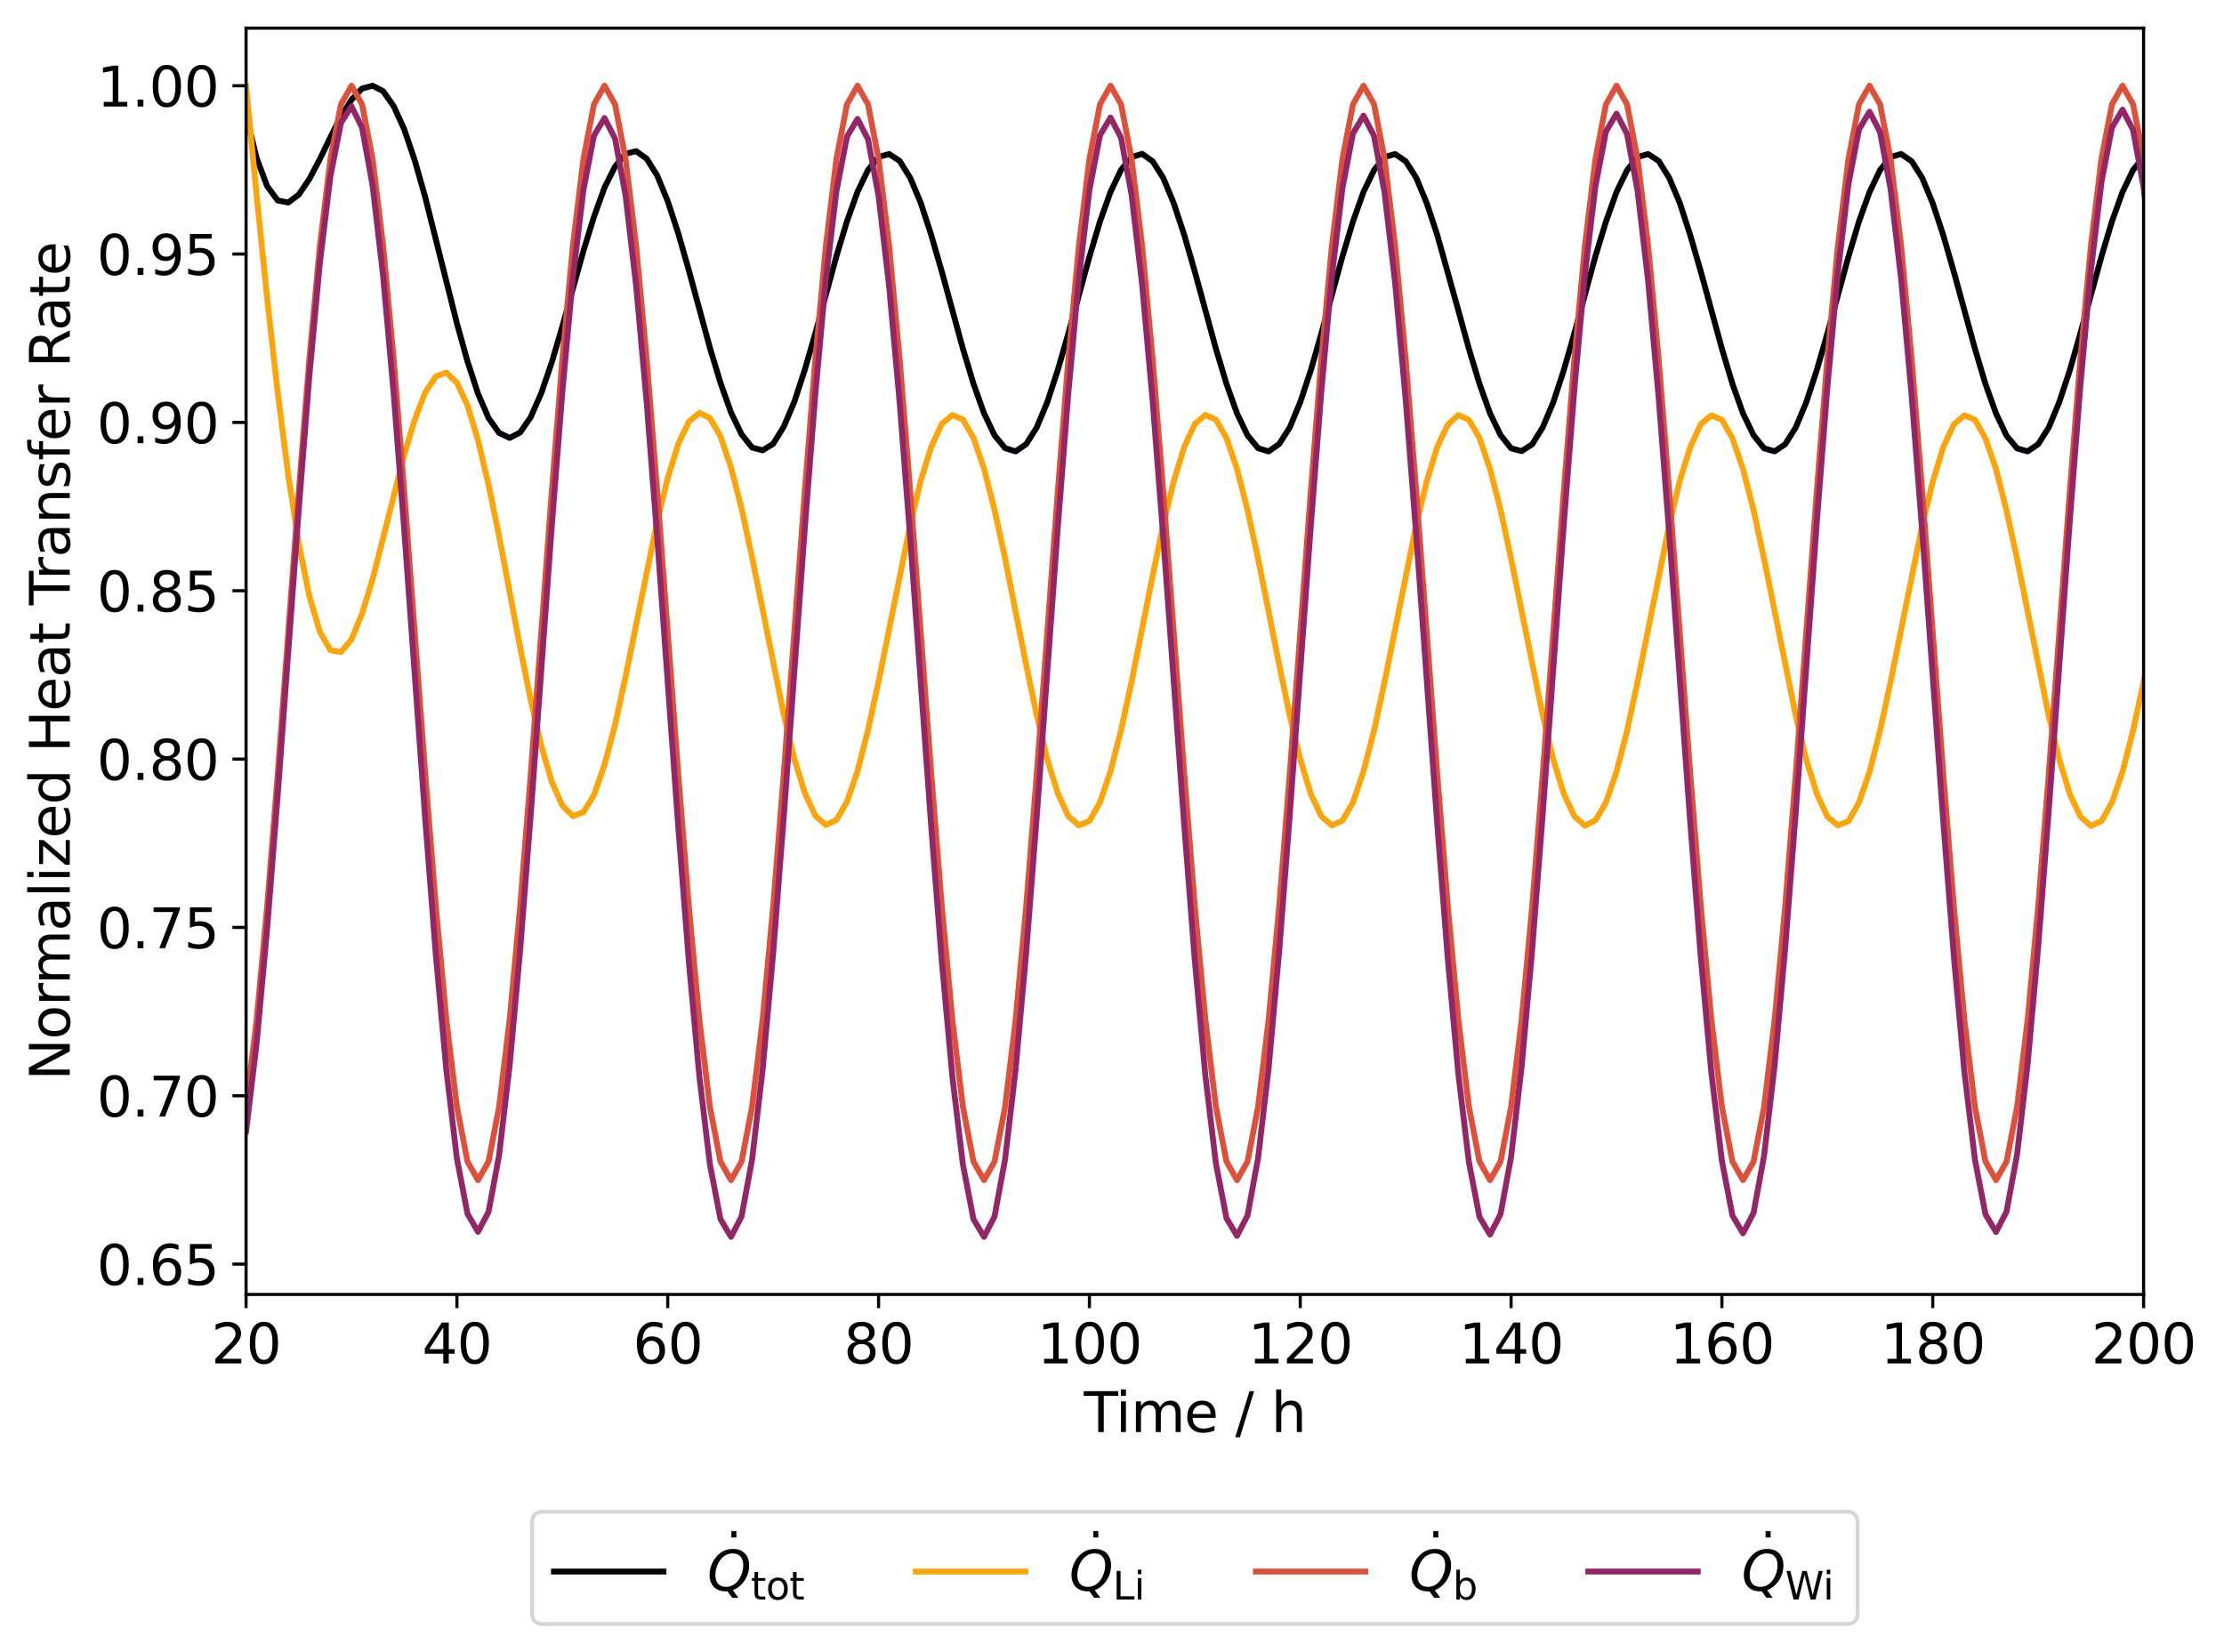 <?xml version="1.0" encoding="utf-8" standalone="no"?>
<!DOCTYPE svg PUBLIC "-//W3C//DTD SVG 1.1//EN"
  "http://www.w3.org/Graphics/SVG/1.1/DTD/svg11.dtd">
<svg xmlns:xlink="http://www.w3.org/1999/xlink" width="568.668pt" height="422.445pt" viewBox="0 0 568.668 422.445" xmlns="http://www.w3.org/2000/svg" version="1.1">
 <defs>
  <style type="text/css">*{stroke-linejoin: round; stroke-linecap: butt}</style>
 </defs>
 <g id="figure_1">
  <g id="patch_1">
   <path d="M 0 422.445 
L 568.668 422.445 
L 568.668 0 
L 0 0 
z
" style="fill: #ffffff"/>
  </g>
  <g id="axes_1">
   <g id="patch_2">
    <path d="M 62.921 330.978 
L 548.106 330.978 
L 548.106 7.2 
L 62.921 7.2 
z
" style="fill: #ffffff"/>
   </g>
   <g id="matplotlib.axis_1">
    <g id="xtick_1">
     <g id="line2d_1">
      <defs>
       <path id="m85f49428e2" d="M 0 0 
L 0 3.5 
" style="stroke: #000000; stroke-width: 0.8"/>
      </defs>
      <g>
       <use xlink:href="#m85f49428e2" x="62.921" y="330.978" style="stroke: #000000; stroke-width: 0.8"/>
      </g>
     </g>
     <g id="text_1">
      <!-- 20 -->
      <g transform="translate(54.014 348.616) scale(0.14 -0.14)">
       <defs>
        <path id="DejaVuSans-32" d="M 1228 531 
L 3431 531 
L 3431 0 
L 469 0 
L 469 531 
Q 828 903 1448 1529 
Q 2069 2156 2228 2338 
Q 2531 2678 2651 2914 
Q 2772 3150 2772 3378 
Q 2772 3750 2511 3984 
Q 2250 4219 1831 4219 
Q 1534 4219 1204 4116 
Q 875 4013 500 3803 
L 500 4441 
Q 881 4594 1212 4672 
Q 1544 4750 1819 4750 
Q 2544 4750 2975 4387 
Q 3406 4025 3406 3419 
Q 3406 3131 3298 2873 
Q 3191 2616 2906 2266 
Q 2828 2175 2409 1742 
Q 1991 1309 1228 531 
z
" transform="scale(0.016)"/>
        <path id="DejaVuSans-30" d="M 2034 4250 
Q 1547 4250 1301 3770 
Q 1056 3291 1056 2328 
Q 1056 1369 1301 889 
Q 1547 409 2034 409 
Q 2525 409 2770 889 
Q 3016 1369 3016 2328 
Q 3016 3291 2770 3770 
Q 2525 4250 2034 4250 
z
M 2034 4750 
Q 2819 4750 3233 4129 
Q 3647 3509 3647 2328 
Q 3647 1150 3233 529 
Q 2819 -91 2034 -91 
Q 1250 -91 836 529 
Q 422 1150 422 2328 
Q 422 3509 836 4129 
Q 1250 4750 2034 4750 
z
" transform="scale(0.016)"/>
       </defs>
       <use xlink:href="#DejaVuSans-32"/>
       <use xlink:href="#DejaVuSans-30" transform="translate(63.623 0)"/>
      </g>
     </g>
    </g>
    <g id="xtick_2">
     <g id="line2d_2">
      <g>
       <use xlink:href="#m85f49428e2" x="116.831" y="330.978" style="stroke: #000000; stroke-width: 0.8"/>
      </g>
     </g>
     <g id="text_2">
      <!-- 40 -->
      <g transform="translate(107.923 348.616) scale(0.14 -0.14)">
       <defs>
        <path id="DejaVuSans-34" d="M 2419 4116 
L 825 1625 
L 2419 1625 
L 2419 4116 
z
M 2253 4666 
L 3047 4666 
L 3047 1625 
L 3713 1625 
L 3713 1100 
L 3047 1100 
L 3047 0 
L 2419 0 
L 2419 1100 
L 313 1100 
L 313 1709 
L 2253 4666 
z
" transform="scale(0.016)"/>
       </defs>
       <use xlink:href="#DejaVuSans-34"/>
       <use xlink:href="#DejaVuSans-30" transform="translate(63.623 0)"/>
      </g>
     </g>
    </g>
    <g id="xtick_3">
     <g id="line2d_3">
      <g>
       <use xlink:href="#m85f49428e2" x="170.74" y="330.978" style="stroke: #000000; stroke-width: 0.8"/>
      </g>
     </g>
     <g id="text_3">
      <!-- 60 -->
      <g transform="translate(161.833 348.616) scale(0.14 -0.14)">
       <defs>
        <path id="DejaVuSans-36" d="M 2113 2584 
Q 1688 2584 1439 2293 
Q 1191 2003 1191 1497 
Q 1191 994 1439 701 
Q 1688 409 2113 409 
Q 2538 409 2786 701 
Q 3034 994 3034 1497 
Q 3034 2003 2786 2293 
Q 2538 2584 2113 2584 
z
M 3366 4563 
L 3366 3988 
Q 3128 4100 2886 4159 
Q 2644 4219 2406 4219 
Q 1781 4219 1451 3797 
Q 1122 3375 1075 2522 
Q 1259 2794 1537 2939 
Q 1816 3084 2150 3084 
Q 2853 3084 3261 2657 
Q 3669 2231 3669 1497 
Q 3669 778 3244 343 
Q 2819 -91 2113 -91 
Q 1303 -91 875 529 
Q 447 1150 447 2328 
Q 447 3434 972 4092 
Q 1497 4750 2381 4750 
Q 2619 4750 2861 4703 
Q 3103 4656 3366 4563 
z
" transform="scale(0.016)"/>
       </defs>
       <use xlink:href="#DejaVuSans-36"/>
       <use xlink:href="#DejaVuSans-30" transform="translate(63.623 0)"/>
      </g>
     </g>
    </g>
    <g id="xtick_4">
     <g id="line2d_4">
      <g>
       <use xlink:href="#m85f49428e2" x="224.65" y="330.978" style="stroke: #000000; stroke-width: 0.8"/>
      </g>
     </g>
     <g id="text_4">
      <!-- 80 -->
      <g transform="translate(215.742 348.616) scale(0.14 -0.14)">
       <defs>
        <path id="DejaVuSans-38" d="M 2034 2216 
Q 1584 2216 1326 1975 
Q 1069 1734 1069 1313 
Q 1069 891 1326 650 
Q 1584 409 2034 409 
Q 2484 409 2743 651 
Q 3003 894 3003 1313 
Q 3003 1734 2745 1975 
Q 2488 2216 2034 2216 
z
M 1403 2484 
Q 997 2584 770 2862 
Q 544 3141 544 3541 
Q 544 4100 942 4425 
Q 1341 4750 2034 4750 
Q 2731 4750 3128 4425 
Q 3525 4100 3525 3541 
Q 3525 3141 3298 2862 
Q 3072 2584 2669 2484 
Q 3125 2378 3379 2068 
Q 3634 1759 3634 1313 
Q 3634 634 3220 271 
Q 2806 -91 2034 -91 
Q 1263 -91 848 271 
Q 434 634 434 1313 
Q 434 1759 690 2068 
Q 947 2378 1403 2484 
z
M 1172 3481 
Q 1172 3119 1398 2916 
Q 1625 2713 2034 2713 
Q 2441 2713 2670 2916 
Q 2900 3119 2900 3481 
Q 2900 3844 2670 4047 
Q 2441 4250 2034 4250 
Q 1625 4250 1398 4047 
Q 1172 3844 1172 3481 
z
" transform="scale(0.016)"/>
       </defs>
       <use xlink:href="#DejaVuSans-38"/>
       <use xlink:href="#DejaVuSans-30" transform="translate(63.623 0)"/>
      </g>
     </g>
    </g>
    <g id="xtick_5">
     <g id="line2d_5">
      <g>
       <use xlink:href="#m85f49428e2" x="278.559" y="330.978" style="stroke: #000000; stroke-width: 0.8"/>
      </g>
     </g>
     <g id="text_5">
      <!-- 100 -->
      <g transform="translate(265.198 348.616) scale(0.14 -0.14)">
       <defs>
        <path id="DejaVuSans-31" d="M 794 531 
L 1825 531 
L 1825 4091 
L 703 3866 
L 703 4441 
L 1819 4666 
L 2450 4666 
L 2450 531 
L 3481 531 
L 3481 0 
L 794 0 
L 794 531 
z
" transform="scale(0.016)"/>
       </defs>
       <use xlink:href="#DejaVuSans-31"/>
       <use xlink:href="#DejaVuSans-30" transform="translate(63.623 0)"/>
       <use xlink:href="#DejaVuSans-30" transform="translate(127.246 0)"/>
      </g>
     </g>
    </g>
    <g id="xtick_6">
     <g id="line2d_6">
      <g>
       <use xlink:href="#m85f49428e2" x="332.468" y="330.978" style="stroke: #000000; stroke-width: 0.8"/>
      </g>
     </g>
     <g id="text_6">
      <!-- 120 -->
      <g transform="translate(319.107 348.616) scale(0.14 -0.14)">
       <use xlink:href="#DejaVuSans-31"/>
       <use xlink:href="#DejaVuSans-32" transform="translate(63.623 0)"/>
       <use xlink:href="#DejaVuSans-30" transform="translate(127.246 0)"/>
      </g>
     </g>
    </g>
    <g id="xtick_7">
     <g id="line2d_7">
      <g>
       <use xlink:href="#m85f49428e2" x="386.378" y="330.978" style="stroke: #000000; stroke-width: 0.8"/>
      </g>
     </g>
     <g id="text_7">
      <!-- 140 -->
      <g transform="translate(373.017 348.616) scale(0.14 -0.14)">
       <use xlink:href="#DejaVuSans-31"/>
       <use xlink:href="#DejaVuSans-34" transform="translate(63.623 0)"/>
       <use xlink:href="#DejaVuSans-30" transform="translate(127.246 0)"/>
      </g>
     </g>
    </g>
    <g id="xtick_8">
     <g id="line2d_8">
      <g>
       <use xlink:href="#m85f49428e2" x="440.287" y="330.978" style="stroke: #000000; stroke-width: 0.8"/>
      </g>
     </g>
     <g id="text_8">
      <!-- 160 -->
      <g transform="translate(426.926 348.616) scale(0.14 -0.14)">
       <use xlink:href="#DejaVuSans-31"/>
       <use xlink:href="#DejaVuSans-36" transform="translate(63.623 0)"/>
       <use xlink:href="#DejaVuSans-30" transform="translate(127.246 0)"/>
      </g>
     </g>
    </g>
    <g id="xtick_9">
     <g id="line2d_9">
      <g>
       <use xlink:href="#m85f49428e2" x="494.197" y="330.978" style="stroke: #000000; stroke-width: 0.8"/>
      </g>
     </g>
     <g id="text_9">
      <!-- 180 -->
      <g transform="translate(480.836 348.616) scale(0.14 -0.14)">
       <use xlink:href="#DejaVuSans-31"/>
       <use xlink:href="#DejaVuSans-38" transform="translate(63.623 0)"/>
       <use xlink:href="#DejaVuSans-30" transform="translate(127.246 0)"/>
      </g>
     </g>
    </g>
    <g id="xtick_10">
     <g id="line2d_10">
      <g>
       <use xlink:href="#m85f49428e2" x="548.106" y="330.978" style="stroke: #000000; stroke-width: 0.8"/>
      </g>
     </g>
     <g id="text_10">
      <!-- 200 -->
      <g transform="translate(534.745 348.616) scale(0.14 -0.14)">
       <use xlink:href="#DejaVuSans-32"/>
       <use xlink:href="#DejaVuSans-30" transform="translate(63.623 0)"/>
       <use xlink:href="#DejaVuSans-30" transform="translate(127.246 0)"/>
      </g>
     </g>
    </g>
    <g id="text_11">
     <!-- Time / h -->
     <g transform="translate(277.143 366.165) scale(0.14 -0.14)">
      <defs>
       <path id="DejaVuSans-54" d="M -19 4666 
L 3928 4666 
L 3928 4134 
L 2272 4134 
L 2272 0 
L 1638 0 
L 1638 4134 
L -19 4134 
L -19 4666 
z
" transform="scale(0.016)"/>
       <path id="DejaVuSans-69" d="M 603 3500 
L 1178 3500 
L 1178 0 
L 603 0 
L 603 3500 
z
M 603 4863 
L 1178 4863 
L 1178 4134 
L 603 4134 
L 603 4863 
z
" transform="scale(0.016)"/>
       <path id="DejaVuSans-6d" d="M 3328 2828 
Q 3544 3216 3844 3400 
Q 4144 3584 4550 3584 
Q 5097 3584 5394 3201 
Q 5691 2819 5691 2113 
L 5691 0 
L 5113 0 
L 5113 2094 
Q 5113 2597 4934 2840 
Q 4756 3084 4391 3084 
Q 3944 3084 3684 2787 
Q 3425 2491 3425 1978 
L 3425 0 
L 2847 0 
L 2847 2094 
Q 2847 2600 2669 2842 
Q 2491 3084 2119 3084 
Q 1678 3084 1418 2786 
Q 1159 2488 1159 1978 
L 1159 0 
L 581 0 
L 581 3500 
L 1159 3500 
L 1159 2956 
Q 1356 3278 1631 3431 
Q 1906 3584 2284 3584 
Q 2666 3584 2933 3390 
Q 3200 3197 3328 2828 
z
" transform="scale(0.016)"/>
       <path id="DejaVuSans-65" d="M 3597 1894 
L 3597 1613 
L 953 1613 
Q 991 1019 1311 708 
Q 1631 397 2203 397 
Q 2534 397 2845 478 
Q 3156 559 3463 722 
L 3463 178 
Q 3153 47 2828 -22 
Q 2503 -91 2169 -91 
Q 1331 -91 842 396 
Q 353 884 353 1716 
Q 353 2575 817 3079 
Q 1281 3584 2069 3584 
Q 2775 3584 3186 3129 
Q 3597 2675 3597 1894 
z
M 3022 2063 
Q 3016 2534 2758 2815 
Q 2500 3097 2075 3097 
Q 1594 3097 1305 2825 
Q 1016 2553 972 2059 
L 3022 2063 
z
" transform="scale(0.016)"/>
       <path id="DejaVuSans-20" transform="scale(0.016)"/>
       <path id="DejaVuSans-2f" d="M 1625 4666 
L 2156 4666 
L 531 -594 
L 0 -594 
L 1625 4666 
z
" transform="scale(0.016)"/>
       <path id="DejaVuSans-68" d="M 3513 2113 
L 3513 0 
L 2938 0 
L 2938 2094 
Q 2938 2591 2744 2837 
Q 2550 3084 2163 3084 
Q 1697 3084 1428 2787 
Q 1159 2491 1159 1978 
L 1159 0 
L 581 0 
L 581 4863 
L 1159 4863 
L 1159 2956 
Q 1366 3272 1645 3428 
Q 1925 3584 2291 3584 
Q 2894 3584 3203 3211 
Q 3513 2838 3513 2113 
z
" transform="scale(0.016)"/>
      </defs>
      <use xlink:href="#DejaVuSans-54"/>
      <use xlink:href="#DejaVuSans-69" transform="translate(57.959 0)"/>
      <use xlink:href="#DejaVuSans-6d" transform="translate(85.742 0)"/>
      <use xlink:href="#DejaVuSans-65" transform="translate(183.154 0)"/>
      <use xlink:href="#DejaVuSans-20" transform="translate(244.678 0)"/>
      <use xlink:href="#DejaVuSans-2f" transform="translate(276.465 0)"/>
      <use xlink:href="#DejaVuSans-20" transform="translate(310.156 0)"/>
      <use xlink:href="#DejaVuSans-68" transform="translate(341.943 0)"/>
     </g>
    </g>
   </g>
   <g id="matplotlib.axis_2">
    <g id="ytick_1">
     <g id="line2d_11">
      <defs>
       <path id="mb6f0f4a130" d="M 0 0 
L -3.5 0 
" style="stroke: #000000; stroke-width: 0.8"/>
      </defs>
      <g>
       <use xlink:href="#mb6f0f4a130" x="62.921" y="323.227" style="stroke: #000000; stroke-width: 0.8"/>
      </g>
     </g>
     <g id="text_12">
      <!-- 0.65 -->
      <g transform="translate(24.749 328.546) scale(0.14 -0.14)">
       <defs>
        <path id="DejaVuSans-2e" d="M 684 794 
L 1344 794 
L 1344 0 
L 684 0 
L 684 794 
z
" transform="scale(0.016)"/>
        <path id="DejaVuSans-35" d="M 691 4666 
L 3169 4666 
L 3169 4134 
L 1269 4134 
L 1269 2991 
Q 1406 3038 1543 3061 
Q 1681 3084 1819 3084 
Q 2600 3084 3056 2656 
Q 3513 2228 3513 1497 
Q 3513 744 3044 326 
Q 2575 -91 1722 -91 
Q 1428 -91 1123 -41 
Q 819 9 494 109 
L 494 744 
Q 775 591 1075 516 
Q 1375 441 1709 441 
Q 2250 441 2565 725 
Q 2881 1009 2881 1497 
Q 2881 1984 2565 2268 
Q 2250 2553 1709 2553 
Q 1456 2553 1204 2497 
Q 953 2441 691 2322 
L 691 4666 
z
" transform="scale(0.016)"/>
       </defs>
       <use xlink:href="#DejaVuSans-30"/>
       <use xlink:href="#DejaVuSans-2e" transform="translate(63.623 0)"/>
       <use xlink:href="#DejaVuSans-36" transform="translate(95.41 0)"/>
       <use xlink:href="#DejaVuSans-35" transform="translate(159.033 0)"/>
      </g>
     </g>
    </g>
    <g id="ytick_2">
     <g id="line2d_12">
      <g>
       <use xlink:href="#mb6f0f4a130" x="62.921" y="280.182" style="stroke: #000000; stroke-width: 0.8"/>
      </g>
     </g>
     <g id="text_13">
      <!-- 0.70 -->
      <g transform="translate(24.749 285.501) scale(0.14 -0.14)">
       <defs>
        <path id="DejaVuSans-37" d="M 525 4666 
L 3525 4666 
L 3525 4397 
L 1831 0 
L 1172 0 
L 2766 4134 
L 525 4134 
L 525 4666 
z
" transform="scale(0.016)"/>
       </defs>
       <use xlink:href="#DejaVuSans-30"/>
       <use xlink:href="#DejaVuSans-2e" transform="translate(63.623 0)"/>
       <use xlink:href="#DejaVuSans-37" transform="translate(95.41 0)"/>
       <use xlink:href="#DejaVuSans-30" transform="translate(159.033 0)"/>
      </g>
     </g>
    </g>
    <g id="ytick_3">
     <g id="line2d_13">
      <g>
       <use xlink:href="#mb6f0f4a130" x="62.921" y="237.138" style="stroke: #000000; stroke-width: 0.8"/>
      </g>
     </g>
     <g id="text_14">
      <!-- 0.75 -->
      <g transform="translate(24.749 242.457) scale(0.14 -0.14)">
       <use xlink:href="#DejaVuSans-30"/>
       <use xlink:href="#DejaVuSans-2e" transform="translate(63.623 0)"/>
       <use xlink:href="#DejaVuSans-37" transform="translate(95.41 0)"/>
       <use xlink:href="#DejaVuSans-35" transform="translate(159.033 0)"/>
      </g>
     </g>
    </g>
    <g id="ytick_4">
     <g id="line2d_14">
      <g>
       <use xlink:href="#mb6f0f4a130" x="62.921" y="194.094" style="stroke: #000000; stroke-width: 0.8"/>
      </g>
     </g>
     <g id="text_15">
      <!-- 0.80 -->
      <g transform="translate(24.749 199.413) scale(0.14 -0.14)">
       <use xlink:href="#DejaVuSans-30"/>
       <use xlink:href="#DejaVuSans-2e" transform="translate(63.623 0)"/>
       <use xlink:href="#DejaVuSans-38" transform="translate(95.41 0)"/>
       <use xlink:href="#DejaVuSans-30" transform="translate(159.033 0)"/>
      </g>
     </g>
    </g>
    <g id="ytick_5">
     <g id="line2d_15">
      <g>
       <use xlink:href="#mb6f0f4a130" x="62.921" y="151.05" style="stroke: #000000; stroke-width: 0.8"/>
      </g>
     </g>
     <g id="text_16">
      <!-- 0.85 -->
      <g transform="translate(24.749 156.369) scale(0.14 -0.14)">
       <use xlink:href="#DejaVuSans-30"/>
       <use xlink:href="#DejaVuSans-2e" transform="translate(63.623 0)"/>
       <use xlink:href="#DejaVuSans-38" transform="translate(95.41 0)"/>
       <use xlink:href="#DejaVuSans-35" transform="translate(159.033 0)"/>
      </g>
     </g>
    </g>
    <g id="ytick_6">
     <g id="line2d_16">
      <g>
       <use xlink:href="#mb6f0f4a130" x="62.921" y="108.006" style="stroke: #000000; stroke-width: 0.8"/>
      </g>
     </g>
     <g id="text_17">
      <!-- 0.90 -->
      <g transform="translate(24.749 113.325) scale(0.14 -0.14)">
       <defs>
        <path id="DejaVuSans-39" d="M 703 97 
L 703 672 
Q 941 559 1184 500 
Q 1428 441 1663 441 
Q 2288 441 2617 861 
Q 2947 1281 2994 2138 
Q 2813 1869 2534 1725 
Q 2256 1581 1919 1581 
Q 1219 1581 811 2004 
Q 403 2428 403 3163 
Q 403 3881 828 4315 
Q 1253 4750 1959 4750 
Q 2769 4750 3195 4129 
Q 3622 3509 3622 2328 
Q 3622 1225 3098 567 
Q 2575 -91 1691 -91 
Q 1453 -91 1209 -44 
Q 966 3 703 97 
z
M 1959 2075 
Q 2384 2075 2632 2365 
Q 2881 2656 2881 3163 
Q 2881 3666 2632 3958 
Q 2384 4250 1959 4250 
Q 1534 4250 1286 3958 
Q 1038 3666 1038 3163 
Q 1038 2656 1286 2365 
Q 1534 2075 1959 2075 
z
" transform="scale(0.016)"/>
       </defs>
       <use xlink:href="#DejaVuSans-30"/>
       <use xlink:href="#DejaVuSans-2e" transform="translate(63.623 0)"/>
       <use xlink:href="#DejaVuSans-39" transform="translate(95.41 0)"/>
       <use xlink:href="#DejaVuSans-30" transform="translate(159.033 0)"/>
      </g>
     </g>
    </g>
    <g id="ytick_7">
     <g id="line2d_17">
      <g>
       <use xlink:href="#mb6f0f4a130" x="62.921" y="64.961" style="stroke: #000000; stroke-width: 0.8"/>
      </g>
     </g>
     <g id="text_18">
      <!-- 0.95 -->
      <g transform="translate(24.749 70.28) scale(0.14 -0.14)">
       <use xlink:href="#DejaVuSans-30"/>
       <use xlink:href="#DejaVuSans-2e" transform="translate(63.623 0)"/>
       <use xlink:href="#DejaVuSans-39" transform="translate(95.41 0)"/>
       <use xlink:href="#DejaVuSans-35" transform="translate(159.033 0)"/>
      </g>
     </g>
    </g>
    <g id="ytick_8">
     <g id="line2d_18">
      <g>
       <use xlink:href="#mb6f0f4a130" x="62.921" y="21.917" style="stroke: #000000; stroke-width: 0.8"/>
      </g>
     </g>
     <g id="text_19">
      <!-- 1.00 -->
      <g transform="translate(24.749 27.236) scale(0.14 -0.14)">
       <use xlink:href="#DejaVuSans-31"/>
       <use xlink:href="#DejaVuSans-2e" transform="translate(63.623 0)"/>
       <use xlink:href="#DejaVuSans-30" transform="translate(95.41 0)"/>
       <use xlink:href="#DejaVuSans-30" transform="translate(159.033 0)"/>
      </g>
     </g>
    </g>
    <g id="text_20">
     <!-- Normalized Heat Transfer Rate -->
     <g transform="translate(17.838 276.256) rotate(-90) scale(0.14 -0.14)">
      <defs>
       <path id="DejaVuSans-4e" d="M 628 4666 
L 1478 4666 
L 3547 763 
L 3547 4666 
L 4159 4666 
L 4159 0 
L 3309 0 
L 1241 3903 
L 1241 0 
L 628 0 
L 628 4666 
z
" transform="scale(0.016)"/>
       <path id="DejaVuSans-6f" d="M 1959 3097 
Q 1497 3097 1228 2736 
Q 959 2375 959 1747 
Q 959 1119 1226 758 
Q 1494 397 1959 397 
Q 2419 397 2687 759 
Q 2956 1122 2956 1747 
Q 2956 2369 2687 2733 
Q 2419 3097 1959 3097 
z
M 1959 3584 
Q 2709 3584 3137 3096 
Q 3566 2609 3566 1747 
Q 3566 888 3137 398 
Q 2709 -91 1959 -91 
Q 1206 -91 779 398 
Q 353 888 353 1747 
Q 353 2609 779 3096 
Q 1206 3584 1959 3584 
z
" transform="scale(0.016)"/>
       <path id="DejaVuSans-72" d="M 2631 2963 
Q 2534 3019 2420 3045 
Q 2306 3072 2169 3072 
Q 1681 3072 1420 2755 
Q 1159 2438 1159 1844 
L 1159 0 
L 581 0 
L 581 3500 
L 1159 3500 
L 1159 2956 
Q 1341 3275 1631 3429 
Q 1922 3584 2338 3584 
Q 2397 3584 2469 3576 
Q 2541 3569 2628 3553 
L 2631 2963 
z
" transform="scale(0.016)"/>
       <path id="DejaVuSans-61" d="M 2194 1759 
Q 1497 1759 1228 1600 
Q 959 1441 959 1056 
Q 959 750 1161 570 
Q 1363 391 1709 391 
Q 2188 391 2477 730 
Q 2766 1069 2766 1631 
L 2766 1759 
L 2194 1759 
z
M 3341 1997 
L 3341 0 
L 2766 0 
L 2766 531 
Q 2569 213 2275 61 
Q 1981 -91 1556 -91 
Q 1019 -91 701 211 
Q 384 513 384 1019 
Q 384 1609 779 1909 
Q 1175 2209 1959 2209 
L 2766 2209 
L 2766 2266 
Q 2766 2663 2505 2880 
Q 2244 3097 1772 3097 
Q 1472 3097 1187 3025 
Q 903 2953 641 2809 
L 641 3341 
Q 956 3463 1253 3523 
Q 1550 3584 1831 3584 
Q 2591 3584 2966 3190 
Q 3341 2797 3341 1997 
z
" transform="scale(0.016)"/>
       <path id="DejaVuSans-6c" d="M 603 4863 
L 1178 4863 
L 1178 0 
L 603 0 
L 603 4863 
z
" transform="scale(0.016)"/>
       <path id="DejaVuSans-7a" d="M 353 3500 
L 3084 3500 
L 3084 2975 
L 922 459 
L 3084 459 
L 3084 0 
L 275 0 
L 275 525 
L 2438 3041 
L 353 3041 
L 353 3500 
z
" transform="scale(0.016)"/>
       <path id="DejaVuSans-64" d="M 2906 2969 
L 2906 4863 
L 3481 4863 
L 3481 0 
L 2906 0 
L 2906 525 
Q 2725 213 2448 61 
Q 2172 -91 1784 -91 
Q 1150 -91 751 415 
Q 353 922 353 1747 
Q 353 2572 751 3078 
Q 1150 3584 1784 3584 
Q 2172 3584 2448 3432 
Q 2725 3281 2906 2969 
z
M 947 1747 
Q 947 1113 1208 752 
Q 1469 391 1925 391 
Q 2381 391 2643 752 
Q 2906 1113 2906 1747 
Q 2906 2381 2643 2742 
Q 2381 3103 1925 3103 
Q 1469 3103 1208 2742 
Q 947 2381 947 1747 
z
" transform="scale(0.016)"/>
       <path id="DejaVuSans-48" d="M 628 4666 
L 1259 4666 
L 1259 2753 
L 3553 2753 
L 3553 4666 
L 4184 4666 
L 4184 0 
L 3553 0 
L 3553 2222 
L 1259 2222 
L 1259 0 
L 628 0 
L 628 4666 
z
" transform="scale(0.016)"/>
       <path id="DejaVuSans-74" d="M 1172 4494 
L 1172 3500 
L 2356 3500 
L 2356 3053 
L 1172 3053 
L 1172 1153 
Q 1172 725 1289 603 
Q 1406 481 1766 481 
L 2356 481 
L 2356 0 
L 1766 0 
Q 1100 0 847 248 
Q 594 497 594 1153 
L 594 3053 
L 172 3053 
L 172 3500 
L 594 3500 
L 594 4494 
L 1172 4494 
z
" transform="scale(0.016)"/>
       <path id="DejaVuSans-6e" d="M 3513 2113 
L 3513 0 
L 2938 0 
L 2938 2094 
Q 2938 2591 2744 2837 
Q 2550 3084 2163 3084 
Q 1697 3084 1428 2787 
Q 1159 2491 1159 1978 
L 1159 0 
L 581 0 
L 581 3500 
L 1159 3500 
L 1159 2956 
Q 1366 3272 1645 3428 
Q 1925 3584 2291 3584 
Q 2894 3584 3203 3211 
Q 3513 2838 3513 2113 
z
" transform="scale(0.016)"/>
       <path id="DejaVuSans-73" d="M 2834 3397 
L 2834 2853 
Q 2591 2978 2328 3040 
Q 2066 3103 1784 3103 
Q 1356 3103 1142 2972 
Q 928 2841 928 2578 
Q 928 2378 1081 2264 
Q 1234 2150 1697 2047 
L 1894 2003 
Q 2506 1872 2764 1633 
Q 3022 1394 3022 966 
Q 3022 478 2636 193 
Q 2250 -91 1575 -91 
Q 1294 -91 989 -36 
Q 684 19 347 128 
L 347 722 
Q 666 556 975 473 
Q 1284 391 1588 391 
Q 1994 391 2212 530 
Q 2431 669 2431 922 
Q 2431 1156 2273 1281 
Q 2116 1406 1581 1522 
L 1381 1569 
Q 847 1681 609 1914 
Q 372 2147 372 2553 
Q 372 3047 722 3315 
Q 1072 3584 1716 3584 
Q 2034 3584 2315 3537 
Q 2597 3491 2834 3397 
z
" transform="scale(0.016)"/>
       <path id="DejaVuSans-66" d="M 2375 4863 
L 2375 4384 
L 1825 4384 
Q 1516 4384 1395 4259 
Q 1275 4134 1275 3809 
L 1275 3500 
L 2222 3500 
L 2222 3053 
L 1275 3053 
L 1275 0 
L 697 0 
L 697 3053 
L 147 3053 
L 147 3500 
L 697 3500 
L 697 3744 
Q 697 4328 969 4595 
Q 1241 4863 1831 4863 
L 2375 4863 
z
" transform="scale(0.016)"/>
       <path id="DejaVuSans-52" d="M 2841 2188 
Q 3044 2119 3236 1894 
Q 3428 1669 3622 1275 
L 4263 0 
L 3584 0 
L 2988 1197 
Q 2756 1666 2539 1819 
Q 2322 1972 1947 1972 
L 1259 1972 
L 1259 0 
L 628 0 
L 628 4666 
L 2053 4666 
Q 2853 4666 3247 4331 
Q 3641 3997 3641 3322 
Q 3641 2881 3436 2590 
Q 3231 2300 2841 2188 
z
M 1259 4147 
L 1259 2491 
L 2053 2491 
Q 2509 2491 2742 2702 
Q 2975 2913 2975 3322 
Q 2975 3731 2742 3939 
Q 2509 4147 2053 4147 
L 1259 4147 
z
" transform="scale(0.016)"/>
      </defs>
      <use xlink:href="#DejaVuSans-4e"/>
      <use xlink:href="#DejaVuSans-6f" transform="translate(74.805 0)"/>
      <use xlink:href="#DejaVuSans-72" transform="translate(135.986 0)"/>
      <use xlink:href="#DejaVuSans-6d" transform="translate(175.35 0)"/>
      <use xlink:href="#DejaVuSans-61" transform="translate(272.762 0)"/>
      <use xlink:href="#DejaVuSans-6c" transform="translate(334.041 0)"/>
      <use xlink:href="#DejaVuSans-69" transform="translate(361.824 0)"/>
      <use xlink:href="#DejaVuSans-7a" transform="translate(389.607 0)"/>
      <use xlink:href="#DejaVuSans-65" transform="translate(442.098 0)"/>
      <use xlink:href="#DejaVuSans-64" transform="translate(503.621 0)"/>
      <use xlink:href="#DejaVuSans-20" transform="translate(567.098 0)"/>
      <use xlink:href="#DejaVuSans-48" transform="translate(598.885 0)"/>
      <use xlink:href="#DejaVuSans-65" transform="translate(674.08 0)"/>
      <use xlink:href="#DejaVuSans-61" transform="translate(735.604 0)"/>
      <use xlink:href="#DejaVuSans-74" transform="translate(796.883 0)"/>
      <use xlink:href="#DejaVuSans-20" transform="translate(836.092 0)"/>
      <use xlink:href="#DejaVuSans-54" transform="translate(867.879 0)"/>
      <use xlink:href="#DejaVuSans-72" transform="translate(914.213 0)"/>
      <use xlink:href="#DejaVuSans-61" transform="translate(955.326 0)"/>
      <use xlink:href="#DejaVuSans-6e" transform="translate(1016.605 0)"/>
      <use xlink:href="#DejaVuSans-73" transform="translate(1079.984 0)"/>
      <use xlink:href="#DejaVuSans-66" transform="translate(1132.084 0)"/>
      <use xlink:href="#DejaVuSans-65" transform="translate(1167.289 0)"/>
      <use xlink:href="#DejaVuSans-72" transform="translate(1228.812 0)"/>
      <use xlink:href="#DejaVuSans-20" transform="translate(1269.926 0)"/>
      <use xlink:href="#DejaVuSans-52" transform="translate(1301.713 0)"/>
      <use xlink:href="#DejaVuSans-61" transform="translate(1368.945 0)"/>
      <use xlink:href="#DejaVuSans-74" transform="translate(1430.225 0)"/>
      <use xlink:href="#DejaVuSans-65" transform="translate(1469.434 0)"/>
     </g>
    </g>
   </g>
   <g id="line2d_19">
    <path d="M 62.921 29.332 
L 65.617 40.432 
L 68.312 47.604 
L 71.008 51.25 
L 73.703 51.783 
L 76.399 49.766 
L 79.094 45.784 
L 81.79 40.677 
L 84.485 35.08 
L 87.18 29.773 
L 89.876 25.495 
L 92.571 22.647 
L 95.267 21.917 
L 97.962 23.306 
L 100.658 27.135 
L 103.353 33.055 
L 106.049 41.011 
L 108.744 50.488 
L 114.135 71.929 
L 116.831 82.674 
L 119.526 92.38 
L 122.222 100.651 
L 124.917 106.878 
L 127.613 110.691 
L 130.308 111.975 
L 133.004 110.572 
L 135.699 106.671 
L 138.394 100.535 
L 141.09 92.655 
L 143.785 83.477 
L 149.176 64.168 
L 151.872 55.444 
L 154.567 47.971 
L 157.263 42.589 
L 159.958 39.32 
L 162.654 38.65 
L 165.349 40.575 
L 168.045 44.872 
L 170.74 51.452 
L 173.436 59.682 
L 176.131 69.111 
L 181.522 88.929 
L 184.218 97.873 
L 186.913 105.457 
L 189.608 111.049 
L 192.304 114.425 
L 194.999 115.152 
L 197.695 113.488 
L 200.39 109.129 
L 203.086 102.789 
L 205.781 94.556 
L 208.477 85.24 
L 213.868 65.522 
L 216.563 56.589 
L 219.259 49.061 
L 221.954 43.429 
L 224.65 40.149 
L 227.345 39.374 
L 230.041 41.151 
L 232.736 45.488 
L 235.431 51.856 
L 238.127 60.14 
L 240.822 69.461 
L 246.213 89.152 
L 248.909 98.107 
L 251.604 105.643 
L 254.3 111.31 
L 256.995 114.578 
L 259.691 115.421 
L 262.386 113.571 
L 265.082 109.293 
L 267.777 102.851 
L 270.473 94.601 
L 273.168 85.294 
L 278.559 65.67 
L 281.255 56.651 
L 283.95 49.088 
L 286.645 43.439 
L 289.341 40.179 
L 292.036 39.336 
L 294.732 41.248 
L 297.427 45.469 
L 300.123 51.971 
L 302.818 60.129 
L 305.514 69.469 
L 310.905 89.171 
L 313.6 98.126 
L 316.296 105.702 
L 318.991 111.321 
L 321.687 114.6 
L 324.382 115.421 
L 327.078 113.528 
L 329.773 109.331 
L 332.468 102.826 
L 335.164 94.704 
L 337.859 85.281 
L 343.25 65.586 
L 345.946 56.661 
L 348.641 49.066 
L 351.337 43.504 
L 354.032 40.16 
L 356.728 39.39 
L 359.423 41.218 
L 362.119 45.445 
L 364.814 51.955 
L 367.51 60.124 
L 372.901 79.406 
L 375.596 89.203 
L 378.291 98.109 
L 380.987 105.672 
L 383.682 111.245 
L 386.378 114.627 
L 389.073 115.343 
L 391.769 113.617 
L 394.464 109.283 
L 397.16 102.878 
L 399.855 94.661 
L 402.551 85.256 
L 407.942 65.519 
L 410.637 56.659 
L 413.333 49.104 
L 416.028 43.531 
L 418.724 40.158 
L 421.419 39.388 
L 424.115 41.148 
L 426.81 45.472 
L 429.505 51.866 
L 432.201 60.164 
L 434.896 69.461 
L 440.287 89.176 
L 442.983 98.163 
L 445.678 105.704 
L 448.374 111.28 
L 451.069 114.632 
L 453.765 115.408 
L 456.46 113.596 
L 459.156 109.323 
L 461.851 102.875 
L 464.547 94.631 
L 467.242 85.326 
L 472.633 65.659 
L 475.329 56.637 
L 478.024 49.147 
L 480.719 43.48 
L 483.415 40.149 
L 486.11 39.377 
L 488.806 41.224 
L 491.501 45.478 
L 494.197 51.985 
L 496.892 60.153 
L 499.588 69.506 
L 504.979 89.139 
L 507.674 98.179 
L 510.37 105.696 
L 513.065 111.393 
L 515.761 114.643 
L 518.456 115.41 
L 521.152 113.566 
L 523.847 109.331 
L 526.542 102.813 
L 529.238 94.701 
L 531.933 85.283 
L 537.324 65.624 
L 540.02 56.616 
L 542.715 49.104 
L 545.411 43.477 
L 548.106 40.179 
L 550.802 39.409 
L 553.497 41.24 
L 556.193 45.475 
L 558.888 51.996 
L 561.584 60.102 
L 566.975 79.414 
L 569.668 89.234 
L 569.668 89.234 
" clip-path="url(#pdd5e2259d9)" style="fill: none; stroke: #000004; stroke-width: 1.5; stroke-linecap: square"/>
   </g>
   <g id="line2d_20">
    <path d="M 62.921 21.917 
L 65.617 50.003 
L 68.312 76.353 
L 71.008 100.429 
L 73.703 121.52 
L 76.399 139.047 
L 79.094 152.432 
L 81.79 161.576 
L 84.485 166.259 
L 87.18 166.728 
L 89.876 163.479 
L 92.571 156.892 
L 95.267 148.115 
L 100.658 126.877 
L 103.353 116.333 
L 106.049 107.25 
L 108.744 100.289 
L 111.44 96.245 
L 114.135 95.257 
L 116.831 97.875 
L 119.526 103.652 
L 122.222 112.569 
L 124.917 123.952 
L 127.613 137.11 
L 133.004 165.601 
L 135.699 179.023 
L 138.394 190.702 
L 141.09 199.944 
L 143.785 205.99 
L 146.481 208.676 
L 149.176 207.651 
L 151.872 203.289 
L 154.567 195.514 
L 157.263 185.338 
L 159.958 172.967 
L 168.045 133.263 
L 170.74 122.223 
L 173.436 113.492 
L 176.131 107.813 
L 178.827 105.555 
L 181.522 106.898 
L 184.218 111.589 
L 186.913 119.522 
L 189.608 130.005 
L 192.304 142.539 
L 200.39 182.629 
L 203.086 194.016 
L 205.781 202.755 
L 208.477 208.6 
L 211.172 210.934 
L 213.868 209.671 
L 216.563 205.002 
L 219.259 197.152 
L 221.954 186.62 
L 224.65 174.223 
L 232.736 134.205 
L 235.431 122.863 
L 238.127 114.203 
L 240.822 108.37 
L 243.518 106.126 
L 246.213 107.265 
L 248.909 111.967 
L 251.604 119.836 
L 254.3 130.425 
L 256.995 142.8 
L 262.386 170.02 
L 265.082 182.909 
L 267.777 194.145 
L 270.473 202.857 
L 273.168 208.717 
L 275.864 211.044 
L 278.559 209.92 
L 281.255 205.127 
L 283.95 197.228 
L 286.645 186.669 
L 289.341 174.298 
L 294.732 147.169 
L 297.427 134.208 
L 300.123 123.052 
L 302.818 114.214 
L 305.514 108.404 
L 308.209 106.073 
L 310.905 107.314 
L 313.6 112.016 
L 316.296 119.938 
L 318.991 130.459 
L 321.687 142.853 
L 327.078 169.982 
L 329.773 182.981 
L 332.468 194.133 
L 335.164 203.028 
L 337.859 208.721 
L 340.555 211.074 
L 343.25 209.826 
L 345.946 205.169 
L 348.641 197.22 
L 351.337 186.783 
L 354.032 174.298 
L 362.119 134.189 
L 364.814 123.052 
L 367.51 114.226 
L 370.205 108.555 
L 372.901 106.115 
L 375.596 107.378 
L 378.291 112.009 
L 380.987 119.912 
L 383.682 130.369 
L 386.378 142.91 
L 394.464 182.931 
L 397.16 194.224 
L 399.855 202.982 
L 402.551 208.706 
L 405.246 211.116 
L 407.942 209.754 
L 410.637 205.184 
L 413.333 197.292 
L 416.028 186.843 
L 418.724 174.313 
L 426.81 134.25 
L 429.505 122.942 
L 432.201 114.298 
L 434.896 108.426 
L 437.592 106.206 
L 440.287 107.356 
L 442.983 112.1 
L 445.678 119.976 
L 448.374 130.429 
L 451.069 142.929 
L 459.156 183.003 
L 461.851 194.236 
L 464.547 202.963 
L 467.242 208.823 
L 469.938 211.052 
L 472.633 209.97 
L 475.329 205.173 
L 478.024 197.376 
L 480.719 186.786 
L 483.415 174.317 
L 491.501 134.273 
L 494.197 123.124 
L 496.892 114.298 
L 499.588 108.506 
L 502.283 106.194 
L 504.979 107.314 
L 507.674 112.134 
L 510.37 119.976 
L 513.065 130.607 
L 515.761 142.959 
L 523.847 183.03 
L 526.542 194.167 
L 529.238 203.077 
L 531.933 208.782 
L 534.629 211.173 
L 537.324 209.939 
L 540.02 205.165 
L 542.715 197.334 
L 545.411 186.802 
L 548.106 174.382 
L 556.193 134.288 
L 558.888 123.158 
L 561.584 114.241 
L 564.279 108.612 
L 566.975 106.168 
L 569.668 107.475 
L 569.668 107.475 
" clip-path="url(#pdd5e2259d9)" style="fill: none; stroke: #fca50a; stroke-width: 1.5; stroke-linecap: square"/>
   </g>
   <g id="line2d_21">
    <path d="M 62.921 283.015 
L 65.617 260.779 
L 68.312 231.8 
L 71.008 198.053 
L 76.399 125.624 
L 79.094 91.873 
L 81.79 62.894 
L 84.485 40.663 
L 87.18 26.682 
L 89.876 21.917 
L 92.571 26.682 
L 95.267 40.663 
L 97.962 62.894 
L 100.658 91.873 
L 103.353 125.624 
L 108.744 198.053 
L 111.44 231.8 
L 114.135 260.779 
L 116.831 283.015 
L 119.526 296.994 
L 122.222 301.761 
L 124.917 296.994 
L 127.613 283.015 
L 130.308 260.779 
L 133.004 231.8 
L 135.699 198.053 
L 141.09 125.624 
L 143.785 91.873 
L 146.481 62.894 
L 149.176 40.663 
L 151.872 26.682 
L 154.567 21.917 
L 157.263 26.682 
L 159.958 40.663 
L 162.654 62.894 
L 165.349 91.873 
L 168.045 125.624 
L 173.436 198.053 
L 176.131 231.8 
L 178.827 260.779 
L 181.522 283.015 
L 184.218 296.994 
L 186.913 301.761 
L 189.608 296.994 
L 192.304 283.015 
L 194.999 260.779 
L 197.695 231.8 
L 200.39 198.053 
L 205.781 125.624 
L 208.477 91.873 
L 211.172 62.894 
L 213.868 40.663 
L 216.563 26.682 
L 219.259 21.917 
L 221.954 26.682 
L 224.65 40.663 
L 227.345 62.894 
L 230.041 91.873 
L 232.736 125.624 
L 238.127 198.053 
L 240.822 231.8 
L 243.518 260.779 
L 246.213 283.015 
L 248.909 296.994 
L 251.604 301.761 
L 254.3 296.994 
L 256.995 283.015 
L 259.691 260.779 
L 262.386 231.8 
L 265.082 198.053 
L 270.473 125.624 
L 273.168 91.873 
L 275.864 62.894 
L 278.559 40.663 
L 281.255 26.682 
L 283.95 21.917 
L 286.645 26.682 
L 289.341 40.663 
L 292.036 62.894 
L 294.732 91.873 
L 297.427 125.624 
L 302.818 198.053 
L 305.514 231.8 
L 308.209 260.779 
L 310.905 283.015 
L 313.6 296.994 
L 316.296 301.761 
L 318.991 296.994 
L 321.687 283.015 
L 324.382 260.779 
L 327.078 231.8 
L 329.773 198.053 
L 335.164 125.624 
L 337.859 91.873 
L 340.555 62.894 
L 343.25 40.663 
L 345.946 26.682 
L 348.641 21.917 
L 351.337 26.682 
L 354.032 40.663 
L 356.728 62.894 
L 359.423 91.873 
L 362.119 125.624 
L 367.51 198.053 
L 370.205 231.8 
L 372.901 260.779 
L 375.596 283.015 
L 378.291 296.994 
L 380.987 301.761 
L 383.682 296.994 
L 386.378 283.015 
L 389.073 260.779 
L 391.769 231.8 
L 394.464 198.053 
L 399.855 125.624 
L 402.551 91.873 
L 405.246 62.894 
L 407.942 40.663 
L 410.637 26.682 
L 413.333 21.917 
L 416.028 26.682 
L 418.724 40.663 
L 421.419 62.894 
L 424.115 91.873 
L 426.81 125.624 
L 432.201 198.053 
L 434.896 231.8 
L 437.592 260.779 
L 440.287 283.015 
L 442.983 296.994 
L 445.678 301.761 
L 448.374 296.994 
L 451.069 283.015 
L 453.765 260.779 
L 456.46 231.8 
L 459.156 198.053 
L 464.547 125.624 
L 467.242 91.873 
L 469.938 62.894 
L 472.633 40.663 
L 475.329 26.682 
L 478.024 21.917 
L 480.719 26.682 
L 483.415 40.663 
L 486.11 62.894 
L 488.806 91.873 
L 491.501 125.624 
L 496.892 198.053 
L 499.588 231.8 
L 502.283 260.779 
L 504.979 283.015 
L 507.674 296.994 
L 510.37 301.761 
L 513.065 296.994 
L 515.761 283.015 
L 518.456 260.779 
L 521.152 231.8 
L 523.847 198.053 
L 529.238 125.624 
L 531.933 91.873 
L 534.629 62.894 
L 537.324 40.663 
L 540.02 26.682 
L 542.715 21.917 
L 545.411 26.682 
L 548.106 40.663 
L 550.802 62.894 
L 553.497 91.873 
L 556.193 125.624 
L 561.584 198.053 
L 564.279 231.8 
L 566.975 260.779 
L 569.668 282.994 
L 569.668 282.994 
" clip-path="url(#pdd5e2259d9)" style="fill: none; stroke: #dd513a; stroke-width: 1.5; stroke-linecap: square"/>
   </g>
   <g id="line2d_22">
    <path d="M 62.921 289.248 
L 65.617 266.768 
L 68.312 237.444 
L 71.008 203.305 
L 76.399 130.179 
L 79.094 96.228 
L 81.79 67.198 
L 84.485 45.089 
L 87.18 31.43 
L 89.876 27.175 
L 92.571 32.632 
L 95.267 47.449 
L 97.962 70.634 
L 100.658 100.622 
L 103.353 135.388 
L 108.744 209.664 
L 111.44 244.138 
L 114.135 273.66 
L 116.831 296.229 
L 119.526 310.317 
L 122.222 314.971 
L 124.917 309.884 
L 127.613 295.409 
L 130.308 272.539 
L 133.004 242.841 
L 135.699 208.344 
L 141.09 134.548 
L 143.785 100.288 
L 146.481 70.966 
L 149.176 48.584 
L 151.872 34.672 
L 154.567 30.183 
L 157.263 35.425 
L 159.958 50.045 
L 162.654 73.05 
L 165.349 102.877 
L 168.045 137.493 
L 173.436 211.504 
L 176.131 245.861 
L 178.827 275.27 
L 181.522 297.73 
L 184.218 311.711 
L 186.913 316.261 
L 189.608 311.07 
L 192.304 296.491 
L 194.999 273.517 
L 197.695 243.717 
L 200.39 209.119 
L 205.781 135.133 
L 208.477 100.785 
L 211.172 71.383 
L 213.868 48.929 
L 216.563 34.954 
L 219.259 30.41 
L 221.954 35.608 
L 224.65 50.192 
L 227.345 73.169 
L 230.041 102.974 
L 232.736 137.576 
L 238.127 211.568 
L 240.822 245.916 
L 243.518 275.316 
L 246.213 297.765 
L 248.909 311.731 
L 251.604 316.261 
L 254.3 311.044 
L 256.995 296.436 
L 259.691 273.431 
L 262.386 243.594 
L 265.082 208.958 
L 270.473 134.895 
L 273.168 100.512 
L 275.864 71.079 
L 278.559 48.599 
L 281.255 34.604 
L 283.95 30.046 
L 286.645 35.238 
L 289.341 49.822 
L 292.036 72.806 
L 294.732 102.622 
L 297.427 137.238 
L 302.818 211.264 
L 305.514 245.627 
L 308.209 275.041 
L 310.905 297.498 
L 313.6 311.469 
L 316.296 315.996 
L 318.991 310.773 
L 321.687 296.151 
L 324.382 273.127 
L 327.078 243.269 
L 329.773 208.607 
L 335.164 134.491 
L 337.859 100.085 
L 340.555 70.631 
L 343.25 48.134 
L 345.946 34.128 
L 348.641 29.566 
L 351.337 34.758 
L 354.032 49.349 
L 356.728 72.346 
L 359.423 102.18 
L 362.119 136.816 
L 367.51 210.887 
L 370.205 245.27 
L 372.901 274.701 
L 375.596 297.172 
L 378.291 311.15 
L 380.987 315.681 
L 383.682 310.452 
L 386.378 295.821 
L 389.073 272.782 
L 391.769 242.903 
L 394.464 208.219 
L 399.855 134.056 
L 402.551 99.626 
L 405.246 70.152 
L 407.942 47.641 
L 410.637 33.626 
L 413.333 29.061 
L 416.028 34.255 
L 418.724 48.857 
L 421.419 71.867 
L 424.115 101.72 
L 426.81 136.378 
L 432.201 210.495 
L 434.896 244.9 
L 437.592 274.349 
L 440.287 296.835 
L 442.983 310.821 
L 445.678 315.354 
L 448.374 310.123 
L 451.069 295.481 
L 453.765 272.427 
L 456.46 242.53 
L 459.156 207.823 
L 464.547 133.612 
L 467.242 99.162 
L 469.938 69.669 
L 472.633 47.144 
L 475.329 33.119 
L 478.024 28.551 
L 480.719 33.749 
L 483.415 48.359 
L 486.11 71.385 
L 488.806 101.256 
L 491.501 135.936 
L 496.892 210.1 
L 499.588 244.527 
L 502.283 273.995 
L 504.979 296.495 
L 507.674 310.489 
L 510.37 315.025 
L 513.065 309.79 
L 515.761 295.14 
L 518.456 272.071 
L 521.152 242.154 
L 523.847 207.427 
L 529.238 133.168 
L 531.933 98.696 
L 534.629 69.184 
L 537.324 46.644 
L 540.02 32.611 
L 542.715 28.041 
L 545.411 33.242 
L 548.106 47.862 
L 550.802 70.902 
L 553.497 100.792 
L 556.193 135.494 
L 561.584 209.705 
L 564.279 244.154 
L 566.975 273.641 
L 569.668 296.133 
L 569.668 296.133 
" clip-path="url(#pdd5e2259d9)" style="fill: none; stroke: #932667; stroke-width: 1.5; stroke-linecap: square"/>
   </g>
   <g id="patch_3">
    <path d="M 62.921 330.978 
L 62.921 7.2 
" style="fill: none; stroke: #000000; stroke-width: 0.8; stroke-linejoin: miter; stroke-linecap: square"/>
   </g>
   <g id="patch_4">
    <path d="M 548.106 330.978 
L 548.106 7.2 
" style="fill: none; stroke: #000000; stroke-width: 0.8; stroke-linejoin: miter; stroke-linecap: square"/>
   </g>
   <g id="patch_5">
    <path d="M 62.921 330.978 
L 548.106 330.978 
" style="fill: none; stroke: #000000; stroke-width: 0.8; stroke-linejoin: miter; stroke-linecap: square"/>
   </g>
   <g id="patch_6">
    <path d="M 62.921 7.2 
L 548.106 7.2 
" style="fill: none; stroke: #000000; stroke-width: 0.8; stroke-linejoin: miter; stroke-linecap: square"/>
   </g>
   <g id="legend_1">
    <g id="patch_7">
     <path d="M 138.844 415.245 
L 472.184 415.245 
Q 474.984 415.245 474.984 412.445 
L 474.984 389.345 
Q 474.984 386.545 472.184 386.545 
L 138.844 386.545 
Q 136.044 386.545 136.044 389.345 
L 136.044 412.445 
Q 136.044 415.245 138.844 415.245 
z
" style="fill: #ffffff; opacity: 0.8; stroke: #cccccc; stroke-linejoin: miter"/>
    </g>
    <g id="line2d_23">
     <path d="M 141.644 401.833 
L 155.644 401.833 
L 169.644 401.833 
" style="fill: none; stroke: #000004; stroke-width: 1.5; stroke-linecap: square"/>
    </g>
    <g id="text_21">
     <!-- $\dot{Q}_{\text{tot}}$ -->
     <g transform="translate(180.844 406.733) scale(0.14 -0.14)">
      <defs>
       <path id="DejaVuSans-307" d="M -1894 4863 
L -1319 4863 
L -1319 4134 
L -1894 4134 
L -1894 4863 
z
M -1600 3584 
L -1600 3584 
z
" transform="scale(0.016)"/>
       <path id="DejaVuSans-Oblique-51" d="M 2309 -84 
Q 2275 -88 2237 -89 
Q 2200 -91 2125 -91 
Q 1250 -91 756 411 
Q 263 913 263 1797 
Q 263 2319 452 2844 
Q 641 3369 978 3788 
Q 1369 4269 1858 4509 
Q 2347 4750 2938 4750 
Q 3794 4750 4287 4245 
Q 4781 3741 4781 2869 
Q 4781 1928 4265 1147 
Q 3750 366 2919 44 
L 3553 -825 
L 2847 -825 
L 2309 -84 
z
M 2919 4238 
Q 2400 4238 2003 3986 
Q 1606 3734 1313 3219 
Q 1125 2891 1026 2522 
Q 928 2153 928 1778 
Q 928 1128 1239 775 
Q 1550 422 2119 422 
Q 2631 422 3032 676 
Q 3434 931 3719 1434 
Q 3909 1772 4009 2142 
Q 4109 2513 4109 2881 
Q 4109 3528 3796 3883 
Q 3484 4238 2919 4238 
z
" transform="scale(0.016)"/>
      </defs>
      <use xlink:href="#DejaVuSans-307" transform="translate(74.271 31.016)"/>
      <use xlink:href="#DejaVuSans-Oblique-51" transform="translate(0 0.297)"/>
      <use xlink:href="#DejaVuSans-74" transform="translate(79.668 -16.109) scale(0.7)"/>
      <use xlink:href="#DejaVuSans-6f" transform="translate(107.114 -16.109) scale(0.7)"/>
      <use xlink:href="#DejaVuSans-74" transform="translate(149.941 -16.109) scale(0.7)"/>
     </g>
    </g>
    <g id="line2d_24">
     <path d="M 234.184 401.833 
L 248.184 401.833 
L 262.184 401.833 
" style="fill: none; stroke: #fca50a; stroke-width: 1.5; stroke-linecap: square"/>
    </g>
    <g id="text_22">
     <!-- $\dot{Q}_{\text{Li}}$ -->
     <g transform="translate(273.384 406.733) scale(0.14 -0.14)">
      <defs>
       <path id="DejaVuSans-4c" d="M 628 4666 
L 1259 4666 
L 1259 531 
L 3531 531 
L 3531 0 
L 628 0 
L 628 4666 
z
" transform="scale(0.016)"/>
      </defs>
      <use xlink:href="#DejaVuSans-307" transform="translate(74.271 31.016)"/>
      <use xlink:href="#DejaVuSans-Oblique-51" transform="translate(0 0.297)"/>
      <use xlink:href="#DejaVuSans-4c" transform="translate(79.668 -16.109) scale(0.7)"/>
      <use xlink:href="#DejaVuSans-69" transform="translate(118.667 -16.109) scale(0.7)"/>
     </g>
    </g>
    <g id="line2d_25">
     <path d="M 321.124 401.833 
L 335.124 401.833 
L 349.124 401.833 
" style="fill: none; stroke: #dd513a; stroke-width: 1.5; stroke-linecap: square"/>
    </g>
    <g id="text_23">
     <!-- $\dot{Q}_{\text{b}}$ -->
     <g transform="translate(360.324 406.733) scale(0.14 -0.14)">
      <defs>
       <path id="DejaVuSans-62" d="M 3116 1747 
Q 3116 2381 2855 2742 
Q 2594 3103 2138 3103 
Q 1681 3103 1420 2742 
Q 1159 2381 1159 1747 
Q 1159 1113 1420 752 
Q 1681 391 2138 391 
Q 2594 391 2855 752 
Q 3116 1113 3116 1747 
z
M 1159 2969 
Q 1341 3281 1617 3432 
Q 1894 3584 2278 3584 
Q 2916 3584 3314 3078 
Q 3713 2572 3713 1747 
Q 3713 922 3314 415 
Q 2916 -91 2278 -91 
Q 1894 -91 1617 61 
Q 1341 213 1159 525 
L 1159 0 
L 581 0 
L 581 4863 
L 1159 4863 
L 1159 2969 
z
" transform="scale(0.016)"/>
      </defs>
      <use xlink:href="#DejaVuSans-307" transform="translate(74.271 31.016)"/>
      <use xlink:href="#DejaVuSans-Oblique-51" transform="translate(0 0.297)"/>
      <use xlink:href="#DejaVuSans-62" transform="translate(79.668 -16.109) scale(0.7)"/>
     </g>
    </g>
    <g id="line2d_26">
     <path d="M 406.104 401.833 
L 420.104 401.833 
L 434.104 401.833 
" style="fill: none; stroke: #932667; stroke-width: 1.5; stroke-linecap: square"/>
    </g>
    <g id="text_24">
     <!-- $\dot{Q}_{\text{Wi}}$ -->
     <g transform="translate(445.304 406.733) scale(0.14 -0.14)">
      <defs>
       <path id="DejaVuSans-57" d="M 213 4666 
L 850 4666 
L 1831 722 
L 2809 4666 
L 3519 4666 
L 4500 722 
L 5478 4666 
L 6119 4666 
L 4947 0 
L 4153 0 
L 3169 4050 
L 2175 0 
L 1381 0 
L 213 4666 
z
" transform="scale(0.016)"/>
      </defs>
      <use xlink:href="#DejaVuSans-307" transform="translate(74.271 31.016)"/>
      <use xlink:href="#DejaVuSans-Oblique-51" transform="translate(0 0.297)"/>
      <use xlink:href="#DejaVuSans-57" transform="translate(79.668 -16.109) scale(0.7)"/>
      <use xlink:href="#DejaVuSans-69" transform="translate(148.882 -16.109) scale(0.7)"/>
     </g>
    </g>
   </g>
  </g>
 </g>
 <defs>
  <clipPath id="pdd5e2259d9">
   <rect x="62.921" y="7.2" width="485.185" height="323.778"/>
  </clipPath>
 </defs>
</svg>
